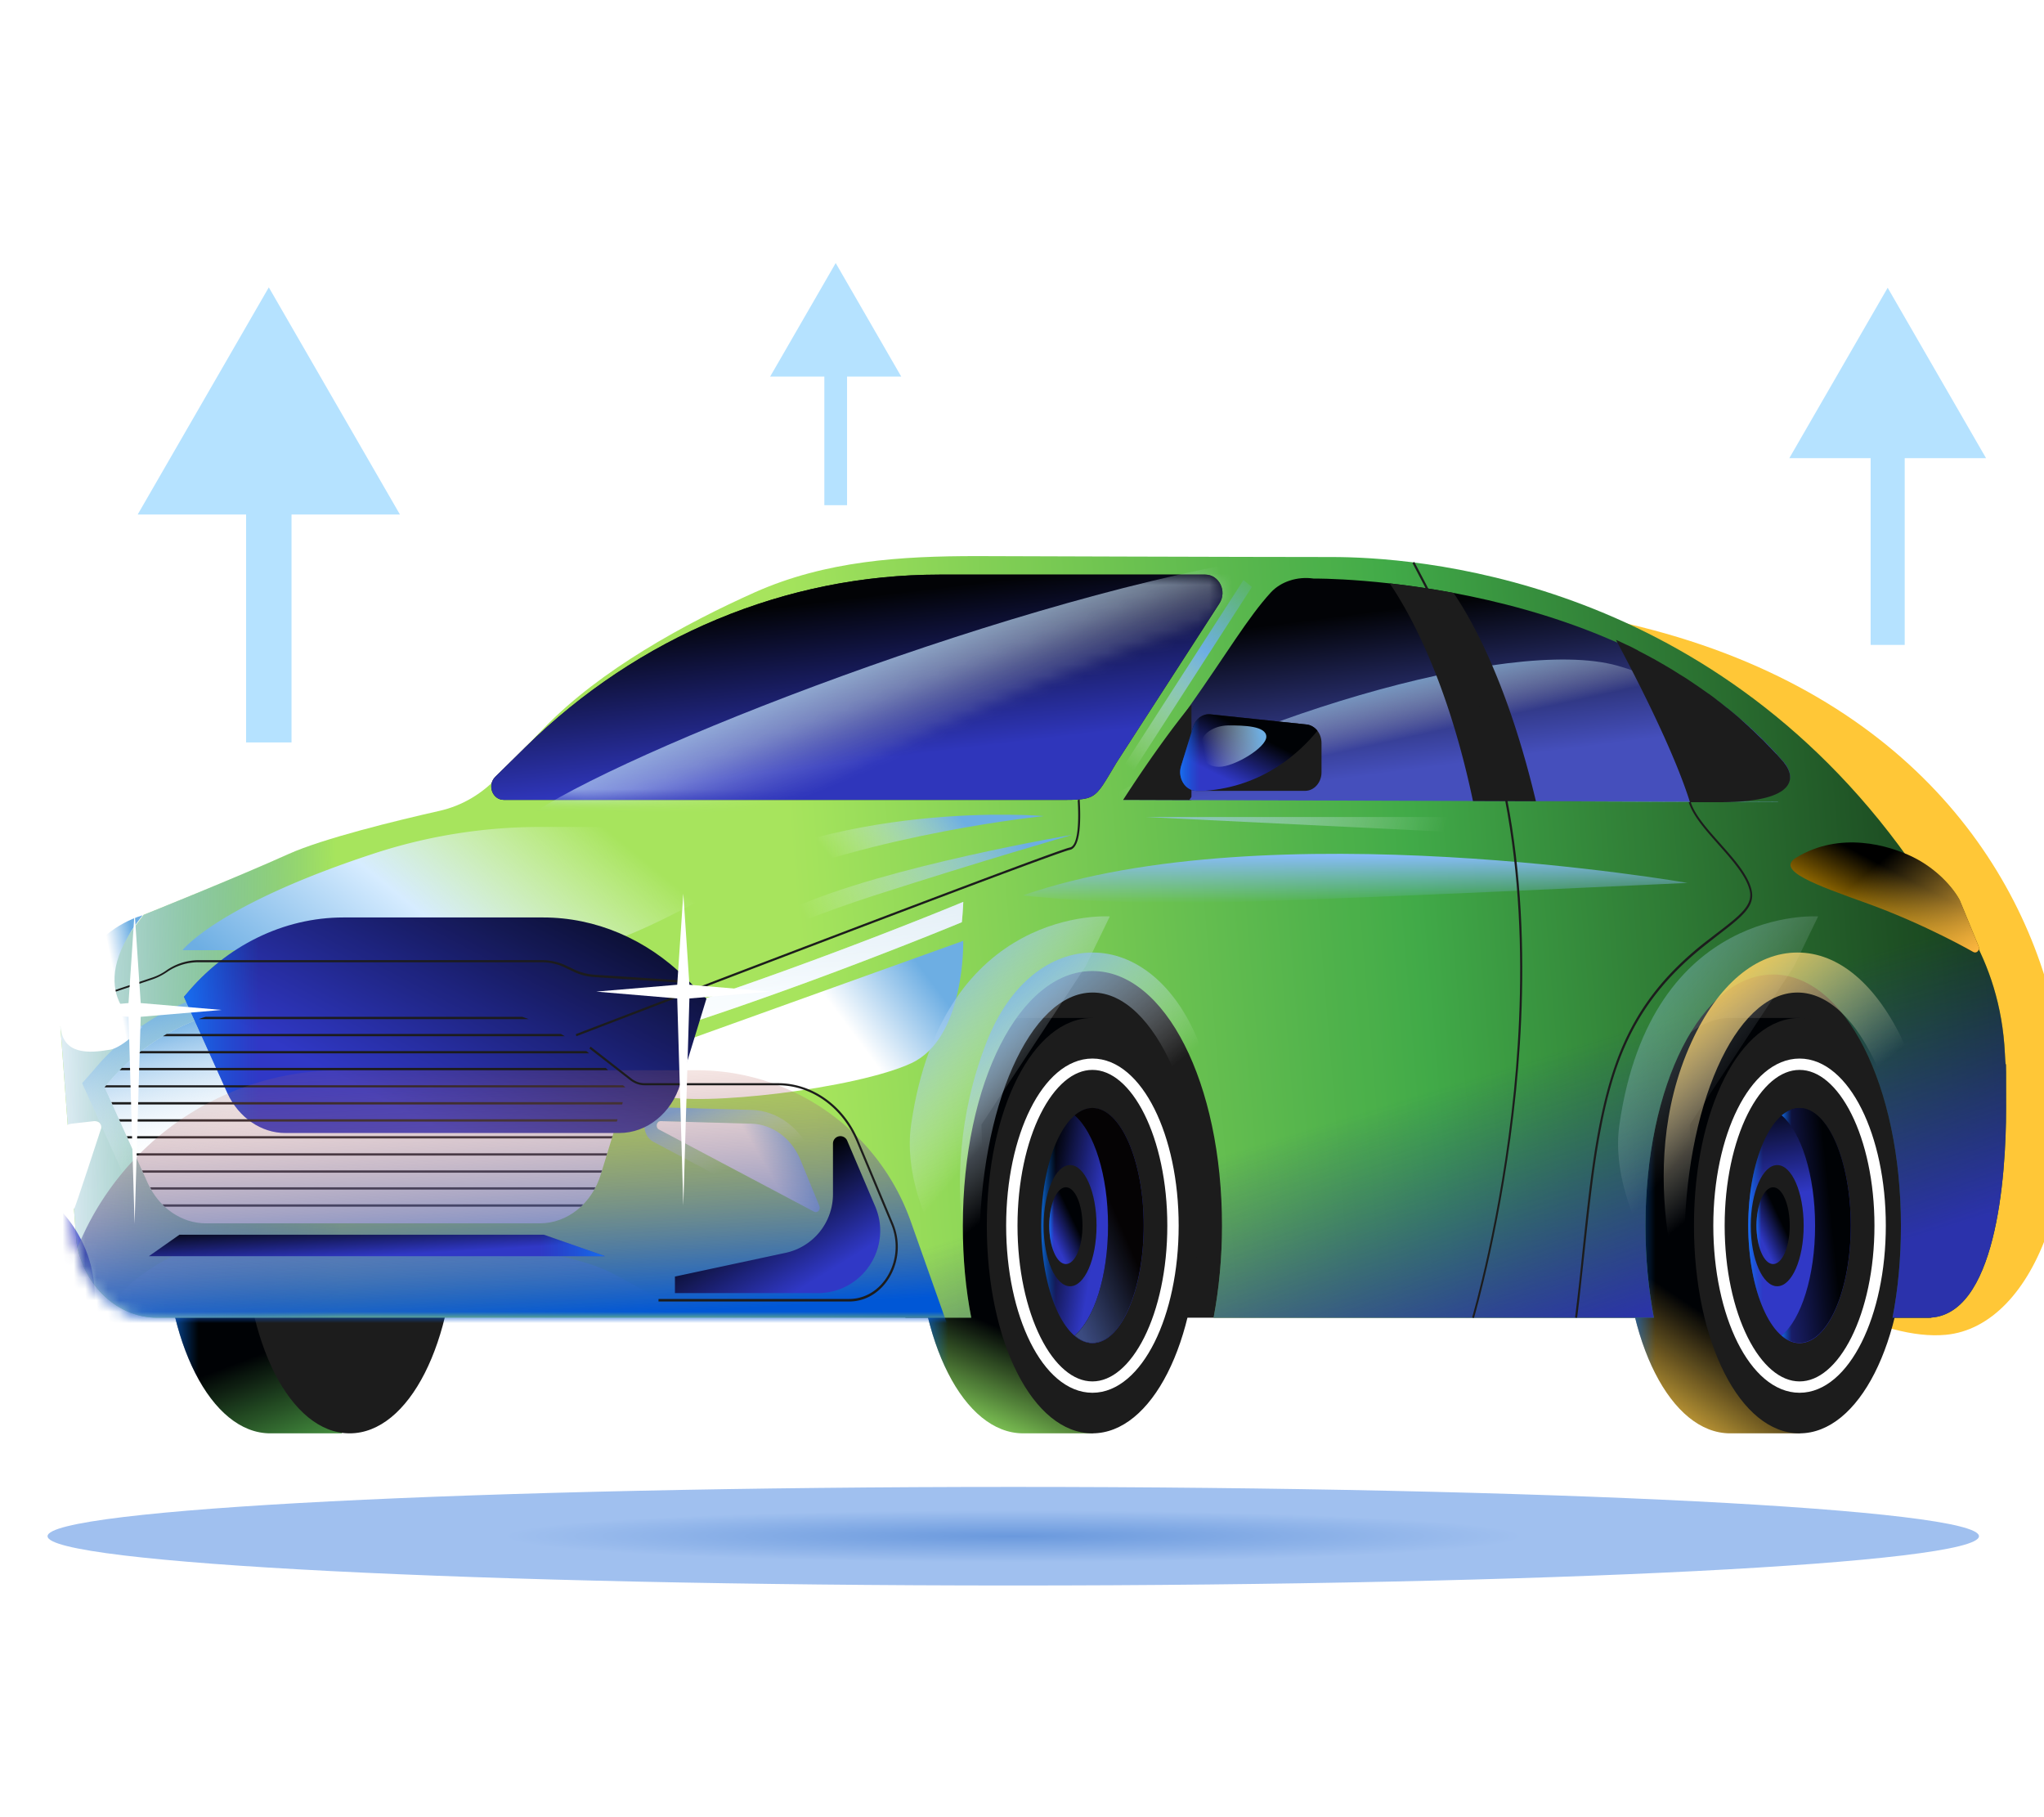 <svg title="Машина" viewBox="0 0 180 160" xmlns="http://www.w3.org/2000/svg" fill="none"><g filter="url(#a)"><path fill="#FFC737" d="M171.334 117.529c-22.079 2.002-82.847-72.714-31.469-63.326 51.377 9.387 47.429 61.88 31.469 63.326Z"/></g><path fill="url(#b)" d="M23.804 89.63h6.308v1.874c3.07 2.953 5.146 9.123 5.146 16.413 0 7.291-2.077 13.461-5.146 16.413v1.874h-6.308c-5.218 0-9.3-8.023-9.3-18.287 0-10.263 4.082-18.286 9.3-18.286Z"/><path fill="url(#c)" d="M23.804 89.63h6.308v1.874c3.07 2.953 5.146 9.123 5.146 16.413 0 7.291-2.077 13.461-5.146 16.413v1.874h-6.308c-5.218 0-9.3-8.023-9.3-18.287 0-10.263 4.082-18.286 9.3-18.286Z"/><path fill="#1C1C1C" d="M30.794 89.63c5.219 0 9.3 8.024 9.3 18.287 0 10.264-4.081 18.287-9.3 18.287-5.218 0-9.299-8.023-9.299-18.287 0-10.263 4.08-18.286 9.3-18.286ZM79.731 81.974h67.317l23.022 6.7v27.348H79.731V81.974Z"/><path fill="url(#d)" d="M152.364 89.63h6.139l1.625 1.874c3.07 2.953 1.535 9.123 1.535 16.413 0 7.291 1.535 13.461-1.535 16.413l-1.625 1.874h-6.139c-5.219 0-9.3-8.023-9.3-18.287 0-10.263 4.081-18.286 9.3-18.286Z"/><path fill="url(#e)" d="M152.364 89.63h6.139l1.625 1.874c3.07 2.953 1.535 9.123 1.535 16.413 0 7.291 1.535 13.461-1.535 16.413l-1.625 1.874h-6.139c-5.219 0-9.3-8.023-9.3-18.287 0-10.263 4.081-18.286 9.3-18.286Z"/><path fill="#1C1C1C" d="M158.474 89.63c5.219 0 9.299 8.024 9.299 18.287 0 10.264-4.08 18.287-9.299 18.287-5.218 0-9.299-8.023-9.299-18.287 0-10.263 4.081-18.286 9.299-18.286Z"/><path fill="url(#f)" d="M158.47 118.262c-2.493 0-4.514-4.632-4.514-10.345 0-5.713 2.021-10.345 4.514-10.345 2.493 0 4.514 4.632 4.514 10.345 0 5.713-2.021 10.345-4.514 10.345Z"/><path fill="url(#g)" d="M158.47 118.262c-2.493 0-4.514-4.632-4.514-10.345 0-5.713 2.021-10.345 4.514-10.345 2.493 0 4.514 4.632 4.514 10.345 0 5.713-2.021 10.345-4.514 10.345Z"/><path fill="url(#h)" d="M159.842 107.918c0-4.439-1.227-8.247-2.943-9.714.488-.407 1.011-.651 1.571-.651 2.492 0 4.514 4.643 4.514 10.344 0 5.723-2.022 10.345-4.514 10.345-.56 0-1.083-.224-1.571-.651 1.716-1.426 2.943-5.214 2.943-9.673Z"/><path fill="url(#i)" d="M159.842 107.918c0-4.439-1.227-8.247-2.943-9.714.488-.407 1.011-.651 1.571-.651 2.492 0 4.514 4.643 4.514 10.344 0 5.723-2.022 10.345-4.514 10.345-.56 0-1.083-.224-1.571-.651 1.716-1.426 2.943-5.214 2.943-9.673Z"/><path fill="#1C1C1C" d="M156.507 113.253c-1.287 0-2.33-2.389-2.33-5.336 0-2.946 1.043-5.335 2.33-5.335 1.286 0 2.329 2.389 2.329 5.335 0 2.947-1.043 5.336-2.329 5.336Z"/><path fill="url(#j)" d="M156.147 111.298c-.808 0-1.463-1.514-1.463-3.381 0-1.866.655-3.38 1.463-3.38s1.462 1.514 1.462 3.38c0 1.867-.654 3.381-1.462 3.381Z"/><path fill="url(#k)" d="M156.147 111.298c-.808 0-1.463-1.514-1.463-3.381 0-1.866.655-3.38 1.463-3.38s1.462 1.514 1.462 3.38c0 1.867-.654 3.381-1.462 3.381Z"/><path stroke="#fff" stroke-miterlimit="10" d="M158.474 122.131c-3.919 0-7.096-6.364-7.096-14.214 0-7.85 3.177-14.213 7.096-14.213s7.096 6.363 7.096 14.213c0 7.85-3.177 14.214-7.096 14.214Z"/><path fill="url(#l)" d="M90.098 89.63h6.14l1.625 1.874c3.069 2.953 1.534 9.123 1.534 16.413 0 7.29 1.535 13.46-1.534 16.413l-1.625 1.873h-6.14c-5.218 0-9.3-8.023-9.3-18.286 0-10.263 4.082-18.287 9.3-18.287Z"/><path fill="url(#m)" d="M90.098 89.63h6.14l1.625 1.874c3.069 2.953 1.534 9.123 1.534 16.413 0 7.29 1.535 13.46-1.534 16.413l-1.625 1.873h-6.14c-5.218 0-9.3-8.023-9.3-18.286 0-10.263 4.082-18.287 9.3-18.287Z"/><path fill="#1C1C1C" d="M96.2 89.63c5.219 0 9.3 8.024 9.3 18.287s-4.081 18.286-9.3 18.286c-5.218 0-9.299-8.023-9.299-18.286 0-10.263 4.081-18.287 9.3-18.287Z"/><path fill="url(#n)" d="M96.204 118.262c-2.493 0-4.514-4.632-4.514-10.345 0-5.713 2.021-10.345 4.514-10.345 2.494 0 4.515 4.632 4.515 10.345 0 5.713-2.021 10.345-4.514 10.345Z"/><path fill="url(#o)" d="M96.204 118.262c-2.493 0-4.514-4.632-4.514-10.345 0-5.713 2.021-10.345 4.514-10.345 2.494 0 4.515 4.632 4.515 10.345 0 5.713-2.021 10.345-4.514 10.345Z"/><path fill="#050304" d="M97.577 107.917c0-4.439-1.228-8.247-2.943-9.713.487-.407 1.01-.652 1.57-.652 2.492 0 4.515 4.643 4.515 10.345 0 5.722-2.023 10.345-4.514 10.345-.56 0-1.084-.224-1.571-.652 1.715-1.425 2.943-5.213 2.943-9.673Z"/><path fill="url(#p)" d="M97.577 107.917c0-4.439-1.228-8.247-2.943-9.713.487-.407 1.01-.652 1.57-.652 2.492 0 4.515 4.643 4.515 10.345 0 5.722-2.023 10.345-4.514 10.345-.56 0-1.084-.224-1.571-.652 1.715-1.425 2.943-5.213 2.943-9.673Z"/><path fill="#1C1C1C" d="M94.233 113.253c-1.286 0-2.33-2.389-2.33-5.336 0-2.946 1.044-5.335 2.33-5.335 1.287 0 2.33 2.389 2.33 5.335 0 2.947-1.043 5.336-2.33 5.336Z"/><path fill="url(#q)" d="M93.865 111.297c-.807 0-1.462-1.514-1.462-3.381 0-1.866.655-3.38 1.462-3.38.808 0 1.463 1.514 1.463 3.38 0 1.867-.655 3.381-1.463 3.381Z"/><path fill="url(#r)" d="M93.865 111.297c-.807 0-1.462-1.514-1.462-3.381 0-1.866.655-3.38 1.462-3.38.808 0 1.463 1.514 1.463 3.38 0 1.867-.655 3.381-1.463 3.381Z"/><path stroke="#fff" stroke-miterlimit="10" d="M96.2 122.131c-3.919 0-7.096-6.364-7.096-14.214 0-7.85 3.177-14.214 7.097-14.214 3.919 0 7.096 6.364 7.096 14.214 0 7.85-3.177 14.214-7.096 14.214Z"/><path fill="url(#s)" d="M12.652 80.548s8.27-3.319 12.767-5.355c3.033-1.365 9.443-2.933 13.326-3.808 1.968-.448 3.792-1.528 5.218-3.116.47-.509 1.011-1.12 1.661-1.812l2.294-2.362c4.911-5.091 12.387-9.184 18.58-11.954 6.248-2.77 12.82-3.177 19.52-3.177 0 0 24.287.082 31.257.082 6.97 0 32.936 1.547 50.758 26.513 3.665 3.177 8.125 8.736 8.523 17.207.108 2.526.108-1.588.108 4.806 0 6.109-.903 18.45-6.898 18.45h-3.106c.488-2.505.741-5.213.741-8.085 0-12.401-4.948-22.135-11.25-22.135s-11.249 9.714-11.249 22.135c0 2.872.271 5.6.74 8.085h-38.768c.469-2.505.74-5.234.74-8.085 0-12.584-5.002-22.44-11.412-22.44-6.41 0-11.412 9.856-11.412 22.44 0 2.872.253 5.6.74 8.085H13.844c-3.485 0-6.464-2.79-7.114-6.639L5.32 90.384l7.332-9.836Z"/><path fill="url(#t)" d="M12.652 80.548s8.27-3.319 12.767-5.355c3.033-1.365 9.443-2.933 13.326-3.808 1.968-.448 3.792-1.528 5.218-3.116.47-.509 1.011-1.12 1.661-1.812l2.294-2.362c4.911-5.091 12.387-9.184 18.58-11.954 6.248-2.77 12.82-3.177 19.52-3.177 0 0 24.287.082 31.257.082 6.97 0 32.936 1.547 50.758 26.513 3.665 3.177 8.125 8.736 8.523 17.207.108 2.526.108-1.588.108 4.806 0 6.109-.903 18.45-6.898 18.45h-3.106c.488-2.505.741-5.213.741-8.085 0-12.401-4.948-22.135-11.25-22.135s-11.249 9.714-11.249 22.135c0 2.872.271 5.6.74 8.085h-38.768c.469-2.505.74-5.234.74-8.085 0-12.584-5.002-22.44-11.412-22.44-6.41 0-11.412 9.856-11.412 22.44 0 2.872.253 5.6.74 8.085H13.844c-3.485 0-6.464-2.79-7.114-6.639L5.32 90.384l7.332-9.836Z" style="mix-blend-mode:hard-light"/><path fill="url(#u)" d="M12.652 80.548s8.27-3.319 12.767-5.355c3.033-1.365 9.443-2.933 13.326-3.808 1.968-.448 3.792-1.528 5.218-3.116.47-.509 1.011-1.12 1.661-1.812l2.294-2.362c4.911-5.091 12.387-9.184 18.58-11.954 6.248-2.77 12.82-3.177 19.52-3.177 0 0 24.287.082 31.257.082 6.97 0 32.936 1.547 50.758 26.513 3.665 3.177 8.125 8.736 8.523 17.207.108 2.526.108-1.588.108 4.806 0 6.109-.903 18.45-6.898 18.45h-3.106c.488-2.505.741-5.213.741-8.085 0-12.401-4.948-22.135-11.25-22.135s-11.249 9.714-11.249 22.135c0 2.872.271 5.6.74 8.085h-38.768c.469-2.505.74-5.234.74-8.085 0-12.584-5.002-22.44-11.412-22.44-6.41 0-11.412 9.856-11.412 22.44 0 2.872.253 5.6.74 8.085H13.844c-3.485 0-6.464-2.79-7.114-6.639L5.32 90.384l7.332-9.836Z"/><path fill="url(#v)" d="M148.602 77.738s-36.855-6.435-58.523 1.1c0 0 7.35.937 19.303.57 11.972-.367 39.22-1.67 39.22-1.67Z" style="mix-blend-mode:soft-light"/><g filter="url(#w)"><path fill="url(#x)" d="m52.74 90.364 32.087-11.526s.199 8.553-4.569 10.772c-4.766 2.22-18.652 3.89-22.173 2.83-3.522-1.078-5.345-2.076-5.345-2.076Z"/></g><path fill="#1C1C1C" d="M82.714 50.594h23.42c1.228 0 1.95 1.466 1.246 2.545l-9.047 13.99c-2.112 3.502-1.643 3.299-5.886 3.299H44.36c-.993 0-1.48-1.303-.74-2.036l2.672-2.627c9.931-9.755 22.932-15.171 36.42-15.171Z"/><path fill="url(#y)" d="M82.714 50.594h23.42c1.228 0 1.95 1.466 1.246 2.545l-9.047 13.99c-2.112 3.502-1.643 3.299-5.886 3.299H44.36c-.993 0-1.48-1.303-.74-2.036l2.672-2.627c9.931-9.755 22.932-15.171 36.42-15.171Z"/><mask id="A" width="65" height="21" x="43" y="50" maskUnits="userSpaceOnUse" style="mask-type:alpha"><path fill="url(#z)" d="M82.73 50.716h23.419c1.228 0 1.951 1.466 1.246 2.545l-9.046 13.99c-2.113 3.503-1.643 3.299-5.887 3.299H44.376c-.993 0-1.48-1.303-.74-2.036l2.672-2.627c9.932-9.755 22.933-15.171 36.422-15.171Z"/></mask><g mask="url(#A)"><mask id="C" width="108" height="34" x="35" y="39" maskUnits="userSpaceOnUse" style="mask-type:alpha"><path fill="url(#B)" d="M138.165 46.223c-23.224 3.948-58.589 18.01-64.91 23.284v3.483l-37.7-3.483 37.7-28.614c2.752-4.5 88.134 1.383 64.91 5.33Z"/></mask><g mask="url(#C)"><path fill="url(#D)" d="M110.559 49.253c-23.224 3.948-58.588 18.01-64.91 23.284v3.483l60.283-1.076 15.87-17.127c2.753-4.5 11.982-12.512-11.243-8.564Z"/></g></g><path fill="url(#E)" d="M94.43 73.503s-16.432 2.77-24.576 6.435c-8.144 3.665-11.466 6.516-11.466 6.516s9.137-4.561 18.563-7.595c9.425-3.035 17.479-5.356 17.479-5.356Z"/><path fill="url(#F)" d="M160.109 80.691s-14.716-1.038-17.497 18.328c-1.174 8.125 6.681 17.024 6.681 17.024l-.487-17.024 9.155-13.888 2.148-4.44Z" opacity=".5"/><path fill="url(#G)" d="M97.734 80.69s-14.716-1.038-17.497 18.328c-1.174 8.125 6.681 17.024 6.681 17.024l-.487-17.024 9.155-13.908 2.148-4.42Z"/><path fill="url(#H)" d="M84.702 81.2c-3.413 1.405-16.324 6.618-28.91 10.467-.74-.265-1.336-.509-1.805-.713l-.578-.264c13.994-4.154 29.379-10.427 31.42-11.282a32.387 32.387 0 0 1-.127 1.792Z"/><path fill="url(#I)" fill-opacity=".5" d="M84.702 81.2c-3.413 1.405-16.324 6.618-28.91 10.467-.74-.265-1.336-.509-1.805-.713l-.578-.264c13.994-4.154 29.379-10.427 31.42-11.282a32.387 32.387 0 0 1-.127 1.792Z"/><path fill="url(#J)" d="M105.807 116.022c.253-1.975.38-4.032.38-6.13 0-12.401-4.461-22.501-9.968-22.501s-9.967 10.1-9.967 22.501c0 2.098.126 4.155.379 6.13 0 0-4.876-11.078.234-24.233 2.059-5.294 5.725-7.921 9.354-7.921 3.63 0 7.241 2.647 9.354 7.921 5.11 12.768.234 24.233.234 24.233Z"/><path fill="url(#K)" d="M167.881 116.022c.252-1.975.379-4.032.379-6.13 0-12.401-4.46-22.501-9.968-22.501-5.507 0-9.967 10.1-9.967 22.501 0 2.098.126 4.155.379 6.13 0 0-5.092-12.544.235-24.233 2.347-5.132 5.724-7.921 9.353-7.921 3.63 0 6.952 2.81 9.354 7.921 2.257 4.786 2.943 10.813 2.058 18.103-.559 4.521-1.823 6.13-1.823 6.13Z"/><path fill="url(#L)" d="M47.634 72.81h30.491c-6.681 1.772-11.9 4.032-15.655 6.028-5.995 3.177-9.483 4.826-13.15 4.826H16.07s3.034-3.97 16.794-8.491a47.005 47.005 0 0 1 14.77-2.362Z"/><path fill="url(#M)" d="m58.18 98.713 8 .224c1.86.061 3.54 1.303 4.316 3.197l1.661 4.052c.126.326-.162.652-.451.509l-13.688-7.249c-.325-.183-.198-.733.163-.733Z"/><path fill="url(#N)" fill-rule="evenodd" d="M58.185 97.501h-.014c-.74 0-1.243.59-1.383 1.212-.142.63.06 1.434.738 1.816l.012.007 13.712 7.263.013.006c1.195.59 2.387-.776 1.872-2.103l-.005-.012-1.666-4.064c-.949-2.314-2.996-3.826-5.262-3.9H66.2l-8.015-.225Zm12.301 4.633c-.776-1.894-2.456-3.136-4.316-3.197l-7.999-.224c-.361 0-.487.55-.162.733l13.687 7.249c.289.143.578-.183.451-.509l-1.661-4.052Z" clip-rule="evenodd"/><path fill="url(#O)" d="m58.18 98.713 8 .224c1.86.061 3.54 1.303 4.316 3.197l1.661 4.052c.126.326-.162.652-.451.509l-13.688-7.249c-.325-.183-.198-.733.163-.733Z"/><path fill="url(#P)" d="M158.172 75.519c3.864-2.363 8.162-1.1 10.275-.062 2.112 1.039 3.557 2.709 4.135 3.809l1.661 4.052c.126.326-.163.651-.452.509 0 0-4.171-2.403-9.281-4.256-4.658-1.67-8.18-2.932-6.338-4.052Z"/><path fill="url(#Q)" d="M158.172 75.519c3.864-2.363 8.162-1.1 10.275-.062 2.112 1.039 3.557 2.709 4.135 3.809l1.661 4.052c.126.326-.163.651-.452.509 0 0-4.171-2.403-9.281-4.256-4.658-1.67-8.18-2.932-6.338-4.052Z"/><path fill="#fff" d="m8.297 98.713-1.968.224c-.578.061-.993.346-.993 3.197s1.192 4.297 1.192 4.297c-.037.326 2.347-6.985 2.347-6.985.108-.183.072-.733-.578-.733ZM18.122 107.713h29.415c2.437 0 4.604-1.751 5.38-4.337l2.294-7.494-1.842-1.833c-3.467-3.42-7.927-5.315-12.531-5.315H23.25c-5.273 0-10.31 2.464-13.904 6.822l-.144.163 3.828 8.492c.993 2.138 2.961 3.502 5.092 3.502Z"/><path fill="url(#R)" d="M18.122 107.713h29.415c2.437 0 4.604-1.751 5.38-4.337l2.294-7.494-1.842-1.833c-3.467-3.42-7.927-5.315-12.531-5.315H23.25c-5.273 0-10.31 2.464-13.904 6.822l-.144.163 3.828 8.492c.993 2.138 2.961 3.502 5.092 3.502Z"/><path fill="url(#S)" fill-rule="evenodd" d="m57.094 95.326-2.653-2.64-.003-.003c-3.76-3.71-8.599-5.766-13.597-5.766H23.254c-5.712 0-11.17 2.664-15.069 7.379l-.95 1.072 4.362 9.675.004.01c1.266 2.725 3.78 4.478 6.524 4.478H47.54c3.128 0 5.91-2.244 6.91-5.568l2.644-8.637Zm-4.173 8.05c-.776 2.586-2.943 4.338-5.38 4.338H18.124c-2.13 0-4.099-1.365-5.092-3.503l-3.828-8.492.145-.162c3.593-4.358 8.63-6.822 13.904-6.822H40.84c4.605 0 9.065 1.894 12.532 5.315l1.841 1.832-2.293 7.494Z" clip-rule="evenodd"/><g filter="url(#T)"><path fill="url(#U)" d="M18.122 107.76h29.415c2.437 0 4.604-1.751 5.38-4.337l2.294-7.494-1.842-1.833c-3.467-3.42-7.927-5.315-12.531-5.315H23.25c-5.273 0-10.31 2.464-13.904 6.822l-.144.163 3.828 8.492c.993 2.138 2.961 3.502 5.092 3.502Z"/><path fill="url(#V)" d="M18.122 107.76h29.415c2.437 0 4.604-1.751 5.38-4.337l2.294-7.494-1.842-1.833c-3.467-3.42-7.927-5.315-12.531-5.315H23.25c-5.273 0-10.31 2.464-13.904 6.822l-.144.163 3.828 8.492c.993 2.138 2.961 3.502 5.092 3.502Z"/></g><path fill="#1C1C1C" d="M14.505 106.248a2.201 2.201 0 0 1-.199-.204H51.36c-.072.061-.126.142-.198.204H14.505ZM53.016 103.05l-.073.204H12.604l-.09-.204h40.502ZM55.078 95.74H9.231l-.018-.02.145-.163H54.86l.217.183ZM53.945 100.037l-.072.203H11.26l-.09-.203h42.776ZM52.438 104.537c-.037.061-.073.143-.109.204H13.326c-.036-.061-.072-.143-.108-.204h39.22ZM53.469 101.543l-.054.204H11.938l-.09-.204h41.62ZM49.389 91.036c.126.061.235.143.361.204H14.34c.109-.061.235-.143.343-.204H49.39ZM51.63 92.543c.09.061.18.142.253.204H12.175c.09-.061.163-.143.253-.204H51.63ZM45.982 89.529c.199.06.398.142.596.203H17.506a5.59 5.59 0 0 1 .614-.203h27.862ZM54.844 97.043l-.054.204H9.9l-.09-.204h45.034ZM53.348 94.03c0 .02.018.02 0 0l.199.203H10.535c.072-.061.127-.143.199-.204h42.614ZM54.39 98.55l-.072.203H10.584l-.108-.203h43.915ZM138.885 116.022c.217-1.69.397-3.502.614-5.437.361-3.401.741-6.923 1.192-9.611 1.264-7.576 3.268-12.931 9.715-17.94.289-.225.577-.449.83-.652 2.149-1.65 3.341-2.566 3.016-3.992-.289-1.344-1.571-2.77-2.799-4.154-1.102-1.242-2.257-2.525-2.582-3.686l-.163.061c.361 1.202 1.463 2.444 2.637 3.768 1.209 1.364 2.455 2.77 2.744 4.052.289 1.283-.867 2.179-2.943 3.767-.271.204-.542.428-.849.652-6.5 5.05-8.505 10.447-9.787 18.083-.451 2.708-.83 6.211-1.191 9.632a214.262 214.262 0 0 1-.614 5.437l.18.02Z"/><path fill="url(#W)" d="M21.38 109.038h14.225c4.93 0 14.68 1.099 18.383 3.115l4.965 2.688H10.152c-.973 0 4.596-5.803 11.229-5.803Z"/><mask id="aa" width="172" height="69" x="5" y="48" maskUnits="userSpaceOnUse" style="mask-type:alpha"><path fill="url(#X)" d="M12.652 80.548s8.27-3.319 12.767-5.355c3.033-1.365 9.443-2.933 13.326-3.808 1.968-.448 3.792-1.528 5.218-3.116.47-.509 1.011-1.12 1.661-1.812l2.294-2.362c4.911-5.091 12.387-9.184 18.58-11.954 6.248-2.77 12.82-3.177 19.52-3.177 0 0 24.287.082 31.257.082 6.97 0 32.936 1.547 50.758 26.513 3.665 3.177 8.125 8.736 8.523 17.207.108 2.526.108-1.588.108 4.806 0 6.109-.903 18.45-6.898 18.45h-3.106c.488-2.505.741-5.213.741-8.085 0-12.401-4.948-22.135-11.25-22.135s-11.249 9.714-11.249 22.135c0 2.872.271 5.6.74 8.085h-38.768c.469-2.505.74-5.234.74-8.085 0-12.584-5.002-22.44-11.412-22.44-6.41 0-11.412 9.856-11.412 22.44 0 2.872.253 5.6.74 8.085H13.844c-3.485 0-6.464-2.79-7.114-6.639L5.32 90.384l7.332-9.836Z"/><path fill="url(#Y)" d="M12.652 80.548s8.27-3.319 12.767-5.355c3.033-1.365 9.443-2.933 13.326-3.808 1.968-.448 3.792-1.528 5.218-3.116.47-.509 1.011-1.12 1.661-1.812l2.294-2.362c4.911-5.091 12.387-9.184 18.58-11.954 6.248-2.77 12.82-3.177 19.52-3.177 0 0 24.287.082 31.257.082 6.97 0 32.936 1.547 50.758 26.513 3.665 3.177 8.125 8.736 8.523 17.207.108 2.526.108-1.588.108 4.806 0 6.109-.903 18.45-6.898 18.45h-3.106c.488-2.505.741-5.213.741-8.085 0-12.401-4.948-22.135-11.25-22.135s-11.249 9.714-11.249 22.135c0 2.872.271 5.6.74 8.085h-38.768c.469-2.505.74-5.234.74-8.085 0-12.584-5.002-22.44-11.412-22.44-6.41 0-11.412 9.856-11.412 22.44 0 2.872.253 5.6.74 8.085H13.844c-3.485 0-6.464-2.79-7.114-6.639L5.32 90.384l7.332-9.836Z"/><path fill="url(#Z)" d="M12.652 80.548s8.27-3.319 12.767-5.355c3.033-1.365 9.443-2.933 13.326-3.808 1.968-.448 3.792-1.528 5.218-3.116.47-.509 1.011-1.12 1.661-1.812l2.294-2.362c4.911-5.091 12.387-9.184 18.58-11.954 6.248-2.77 12.82-3.177 19.52-3.177 0 0 24.287.082 31.257.082 6.97 0 32.936 1.547 50.758 26.513 3.665 3.177 8.125 8.736 8.523 17.207.108 2.526.108-1.588.108 4.806 0 6.109-.903 18.45-6.898 18.45h-3.106c.488-2.505.741-5.213.741-8.085 0-12.401-4.948-22.135-11.25-22.135s-11.249 9.714-11.249 22.135c0 2.872.271 5.6.74 8.085h-38.768c.469-2.505.74-5.234.74-8.085 0-12.584-5.002-22.44-11.412-22.44-6.41 0-11.412 9.856-11.412 22.44 0 2.872.253 5.6.74 8.085H13.844c-3.485 0-6.464-2.79-7.114-6.639L5.32 90.384l7.332-9.836Z"/></mask><g mask="url(#aa)"><g style="mix-blend-mode:screen"><path fill="url(#ab)" d="M-9.01 100.945c-.241-.261-.014-.674.307-.558l8.813 3.175 1.368.489c5.482 1.958 8.355 8.576 6.086 14.018l-2.1-1.108-.563-3.561c-.549-3.465-2.676-6.502-5.658-8.076l-8.16-4.306a.34.34 0 0 1-.094-.073Z"/><path fill="url(#ac)" d="M-9.01 100.945c-.241-.261-.014-.674.307-.558l8.813 3.175 1.368.489c5.482 1.958 8.355 8.576 6.086 14.018l-2.1-1.108-.563-3.561c-.549-3.465-2.676-6.502-5.658-8.076l-8.16-4.306a.34.34 0 0 1-.094-.073Z"/></g><path fill="url(#ad)" d="M5.016 119.229c0-13.805 11.19-24.996 24.996-24.996h31.344A20 20 0 0 1 80.21 107.56l4.13 11.668H5.015Z" style="mix-blend-mode:multiply"/></g><path fill="url(#ae)" d="m98.932 70.428 44.962.142s.397.02 7.547.02c7.151 0 6.591-2.402 5.634-3.502C142.9 50.635 115.67 50.94 115.67 50.94c-1.426-.204-2.871.265-3.755 1.222-1.987 2.158-3.901 5.416-7.169 10.04-2.745 3.889-5.814 8.226-5.814 8.226Z"/><mask id="ag" width="60" height="21" x="98" y="50" maskUnits="userSpaceOnUse" style="mask-type:alpha"><path fill="url(#af)" d="m98.932 70.428 44.962.142s.397.02 7.547.02c7.151 0 6.591-2.402 5.634-3.502C142.9 50.635 115.67 50.94 115.67 50.94c-1.426-.204-2.871.265-3.755 1.222-1.987 2.158-3.901 5.416-7.169 10.04-2.745 3.889-5.814 8.226-5.814 8.226Z"/></mask><g mask="url(#ag)"><path fill="url(#ah)" d="M142.448 58.617c-9.622-2.706-34.886 5.078-48.167 13.605l57.321 4.44c2.193-7.752.469-15.338-9.154-18.045Z" style="mix-blend-mode:overlay"/></g><path fill="url(#ai)" d="m131.18 70.51 25.388.102.018.02-25.406-.102v-.02Z"/><path fill="#1C1C1C" d="M104.922 70.164c-.108.163-.181.264-.181.264h.181v.02l-6.013-.02s2.961-4.663 5.868-8.226c.055-.062.091-.123.145-.163v8.125ZM142.304 56.336c.036.02.054.02.09.041l.271.122c.163.082.307.143.47.224l.27.123c.235.101.452.224.687.346.054.02.126.06.18.102.181.101.361.183.542.285.09.04.18.101.271.142.162.082.325.183.487.265.091.04.163.081.253.142.235.123.451.265.686.387.072.041.127.082.199.123.18.101.343.203.523.305.091.061.163.102.253.163.181.102.343.224.524.326.072.04.126.081.199.122.234.142.451.285.686.448.072.04.144.102.216.142.163.123.343.224.506.347.072.06.163.101.235.163.198.142.379.264.578.407.036.02.09.06.126.081.217.163.451.326.668.51.072.06.145.101.217.162.162.122.325.265.487.387.073.061.145.122.217.163.217.183.451.367.668.55.018.02.036.04.072.061.199.163.398.346.596.53.072.06.145.122.199.183.162.142.325.285.487.448.055.06.127.102.181.163.217.203.415.407.632.61.036.041.072.082.126.123.181.163.343.346.524.53.072.06.126.142.199.203.162.163.325.346.487.509.054.061.09.102.145.142l.595.672a.34.34 0 0 1 .073.102c.921 1.12 1.372 3.442-5.688 3.442h-2.619c-1.209-3.89-4.008-9.612-6.518-14.296ZM135.258 70.55l-5.544-.02c-2.203-10.467-5.507-16.474-7.331-19.162 1.661.183 3.557.448 5.616.835 1.643 2.402 4.785 7.962 7.259 18.347ZM50.759 91.24c.415-.163 42.163-16.19 43.463-16.413.596-.122.903-1.14.903-3.034 0-.491-.02-.98-.047-1.406l-.172.067c.105 1.743.066 4.03-.702 4.17-1.318.244-41.766 15.76-43.5 16.433l.055.183ZM9.594 87.513l3.774-1.262a5.42 5.42 0 0 0 1.318-.652 4.879 4.879 0 0 1 2.763-.876h30.264c.722 0 1.426.163 2.076.489l.686.326c.578.285 1.21.448 1.842.489l7.837.509.018-.204-7.837-.51a4.89 4.89 0 0 1-1.77-.467l-.686-.326a4.97 4.97 0 0 0-2.148-.489H17.485a5.006 5.006 0 0 0-2.853.916 4.66 4.66 0 0 1-1.264.632L9.594 87.35v.163ZM43.632 68.392c-.451.427-.451 1.079-.144 1.527a1.181 1.181 0 0 1 .144-1.527l.759-.754-.759.754ZM75.203 51.164ZM71.5 51.856ZM57.989 114.596h16.793c1.48 0 2.817-.835 3.611-2.24.795-1.405.885-3.136.253-4.643l-3.051-7.29c-1.282-3.075-4.063-5.05-7.079-5.05H56.761a1.88 1.88 0 0 1-1.156-.407l-3.593-2.81-.108.162 3.593 2.79c.38.285.813.448 1.264.448h11.755c2.944 0 5.652 1.934 6.916 4.948l3.052 7.291c.596 1.445.505 3.095-.253 4.439-.758 1.344-2.04 2.138-3.449 2.138H57.989v.224Z"/><path fill="#1C1C1C" d="M129.804 116.042c.018-.081 2.546-8.654 3.701-19.997 1.048-10.487 1.12-25.556-4.604-37.815-1.535-3.279-2.998-6.231-4.352-8.756l-.162.102c1.354 2.524 2.816 5.477 4.351 8.756 5.688 12.218 5.634 27.246 4.587 37.713-1.138 11.322-3.666 19.875-3.684 19.957l.163.04ZM105.378 69.634h9.552c.795 0 1.445-.734 1.445-1.63v-2.586c0-.855-.578-1.547-1.318-1.629l-8.487-.896c-.668-.06-1.282.387-1.499 1.1l-1.065 3.462c-.325 1.079.379 2.179 1.372 2.179Z"/><path fill="url(#aj)" d="M105.073 63.993c.217-.713.849-1.16 1.499-1.1l8.487.896c.379.041.704.245.957.55-1.517 1.874-4.749 4.928-9.968 5.295h-.668c-.993 0-1.697-1.12-1.372-2.18l1.065-3.461Z"/><path fill="url(#ak)" d="M105.073 63.993c.217-.713.849-1.16 1.499-1.1l8.487.896c.379.041.704.245.957.55-1.517 1.874-4.749 4.928-9.968 5.295h-.668c-.993 0-1.697-1.12-1.372-2.18l1.065-3.461Z"/><path fill="url(#al)" d="M12.555 90.425s-5.562-2.81 0-9.836c-4.695 1.426-7.458 6.618-7.223 9.775.199 2.525 2.474 2.382 4.37 2.057 1.101-.184 2.853-1.996 2.853-1.996Z"/><path fill="url(#am)" d="M91.938 71.854s-18.6-1.63-32.196 6.984c-13.597 8.614-11.9 10.793-11.9 10.793s5.923-6.394 17.696-11.363c11.773-4.969 26.4-6.414 26.4-6.414Z"/><path fill="url(#an)" d="M105.755 65.602c0 .957.271 1.914 1.608 1.914 1.336 0 4.153-1.69 4.153-2.647 0-.957-1.987-.998-3.341-.998-1.336.02-2.42.774-2.42 1.731Z"/><g filter="url(#ao)"><path fill="#fff" d="m59.638 86.706.537-8.02.536 8.02 7.13.604-7.13.603-.536 18.233-.537-18.233-7.13-.603 7.13-.604Z"/></g><g filter="url(#ap)"><path fill="#fff" d="m11.318 88.32.536-8.021.537 8.02 7.13.605-7.13.603-.537 18.233-.536-18.233-7.13-.603 7.13-.604Z"/></g><path fill="url(#aq)" d="M15.803 108.715h32.093l5.387 1.892H13.109l2.694-1.892Z"/><path fill="url(#ar)" d="M15.803 108.715h32.093l5.387 1.892H13.109l2.694-1.892Z"/><g style="mix-blend-mode:screen"><path fill="url(#as)" d="M73.574 100.201a.652.652 0 0 1 1.032.233l2.446 5.739c1.577 3.629-1.082 7.685-5.039 7.685H59.437V112.4l9.745-2.089a5.28 5.28 0 0 0 4.172-5.161v-4.46c0-.187.08-.365.22-.489Z"/><path fill="url(#at)" d="M73.574 100.201a.652.652 0 0 1 1.032.233l2.446 5.739c1.577 3.629-1.082 7.685-5.039 7.685H59.437V112.4l9.745-2.089a5.28 5.28 0 0 0 4.172-5.161v-4.46c0-.187.08-.365.22-.489Z"/></g><path fill="url(#au)" d="M100.922 71.938h45.593v2.237l-45.593-2.237Z"/><path fill="url(#av)" d="M0 0h21.713v.959H0z" transform="matrix(.542 -.841 .775 .632 97.734 69.335)"/><g filter="url(#aw)"><path fill="url(#ax)" d="M89.23 139.6c46.968 0 85.043-1.943 85.043-4.34 0-2.396-38.075-4.339-85.042-4.339-46.968 0-85.043 1.943-85.043 4.339 0 2.397 38.075 4.34 85.043 4.34Z"/></g><g filter="url(#ay)"><path fill="#B5E2FF" d="m73.594 23.16-5.774 10h11.547l-5.773-10Zm1 21.322V32.16h-2v12.322h2Z"/></g><path fill="#B5E2FF" d="m166.234 25.337-8.66 15h17.321l-8.661-15Zm1.5 31.445V38.837h-3v17.945h3ZM23.672 25.301l-11.547 20h23.094l-11.547-20Zm2 40.071V43.301h-4v22.071h4Z"/><defs><linearGradient id="b" x1="21.504" x2="25.628" y1="119.761" y2="130.73" gradientUnits="userSpaceOnUse"><stop/><stop offset="1" stop-color="#5AB94C"/></linearGradient><linearGradient id="c" x1="13.881" x2="17.476" y1="115.908" y2="115.908" gradientUnits="userSpaceOnUse"><stop stop-color="#157DFF"/><stop offset="1" stop-color="#0366DB" stop-opacity=".021"/></linearGradient><linearGradient id="d" x1="148.425" x2="141.954" y1="114.596" y2="124.288" gradientUnits="userSpaceOnUse"><stop/><stop offset="1" stop-color="#FFCA42"/></linearGradient><linearGradient id="e" x1="142.494" x2="145.782" y1="115.908" y2="115.908" gradientUnits="userSpaceOnUse"><stop stop-color="#157DFF"/><stop offset="1" stop-color="#0366DB" stop-opacity=".021"/></linearGradient><linearGradient id="f" x1="152.094" x2="153.605" y1="97.572" y2="105.954" gradientUnits="userSpaceOnUse"><stop/><stop offset="1" stop-color="#3137C5"/></linearGradient><linearGradient id="g" x1="153.684" x2="155.249" y1="112.437" y2="112.437" gradientUnits="userSpaceOnUse"><stop stop-color="#157DFF"/><stop offset="1" stop-color="#0366DB" stop-opacity=".021"/></linearGradient><linearGradient id="h" x1="161.162" x2="152.318" y1="105.856" y2="106.769" gradientUnits="userSpaceOnUse"><stop/><stop offset="1" stop-color="#3137C5"/></linearGradient><linearGradient id="i" x1="156.716" x2="157.77" y1="112.418" y2="112.418" gradientUnits="userSpaceOnUse"><stop stop-color="#157DFF"/><stop offset="1" stop-color="#0366DB" stop-opacity=".021"/></linearGradient><linearGradient id="j" x1="156.733" x2="154.683" y1="107.25" y2="108.228" gradientUnits="userSpaceOnUse"><stop/><stop offset="1" stop-color="#3137C5"/></linearGradient><linearGradient id="k" x1="154.596" x2="155.103" y1="109.395" y2="109.395" gradientUnits="userSpaceOnUse"><stop stop-color="#157DFF"/><stop offset="1" stop-color="#0366DB" stop-opacity=".021"/></linearGradient><linearGradient id="l" x1="86.756" x2="83.197" y1="116.365" y2="124.809" gradientUnits="userSpaceOnUse"><stop/><stop offset="1" stop-color="#8AD557"/></linearGradient><linearGradient id="m" x1="80.228" x2="83.517" y1="115.907" y2="115.907" gradientUnits="userSpaceOnUse"><stop stop-color="#157DFF"/><stop offset="1" stop-color="#0366DB" stop-opacity=".021"/></linearGradient><linearGradient id="n" x1="91.69" x2="96.713" y1="107.361" y2="108.218" gradientUnits="userSpaceOnUse"><stop/><stop offset="1" stop-color="#3137C5"/></linearGradient><linearGradient id="o" x1="91.419" x2="92.983" y1="112.437" y2="112.437" gradientUnits="userSpaceOnUse"><stop stop-color="#157DFF"/><stop offset="1" stop-color="#0366DB" stop-opacity=".021"/></linearGradient><linearGradient id="p" x1="95.163" x2="101.563" y1="117.228" y2="114.463" gradientUnits="userSpaceOnUse"><stop stop-color="#3B4B80"/><stop offset="1" stop-color="#3B4B80" stop-opacity="0"/></linearGradient><linearGradient id="q" x1="94.452" x2="92.402" y1="107.249" y2="108.227" gradientUnits="userSpaceOnUse"><stop/><stop offset="1" stop-color="#3137C5"/></linearGradient><linearGradient id="r" x1="92.315" x2="92.822" y1="109.394" y2="109.394" gradientUnits="userSpaceOnUse"><stop stop-color="#157DFF"/><stop offset="1" stop-color="#0366DB" stop-opacity=".021"/></linearGradient><linearGradient id="s" x1="207.226" x2="58.424" y1="123.695" y2="136.125" gradientUnits="userSpaceOnUse"><stop/><stop offset=".526" stop-color="#42AB44"/><stop offset=".891" stop-color="#AAE75A"/></linearGradient><linearGradient id="t" x1="5.321" x2="29.855" y1="97.611" y2="97.242" gradientUnits="userSpaceOnUse"><stop stop-color="#E1EEF6"/><stop offset="1" stop-color="#0366DB" stop-opacity=".021"/></linearGradient><linearGradient id="u" x1="127.513" x2="120.046" y1="121.841" y2="97.873" gradientUnits="userSpaceOnUse"><stop stop-color="#2B32AB"/><stop offset="1" stop-color="#232888" stop-opacity="0"/></linearGradient><linearGradient id="v" x1="119.34" x2="119.34" y1="75.178" y2="79.493" gradientUnits="userSpaceOnUse"><stop stop-color="#88BBFB"/><stop offset="1" stop-color="#88BBFB" stop-opacity="0"/></linearGradient><linearGradient id="x" x1="76.686" x2="83.331" y1="89.125" y2="84.139" gradientUnits="userSpaceOnUse"><stop stop-color="#fff"/><stop offset="1" stop-color="#6DAEE3"/></linearGradient><linearGradient id="y" x1="77.958" x2="79.684" y1="52.271" y2="66.569" gradientUnits="userSpaceOnUse"><stop stop-color="#020306"/><stop offset="1" stop-color="#2F36BB"/></linearGradient><linearGradient id="z" x1="75.475" x2="75.475" y1="50.716" y2="70.552" gradientUnits="userSpaceOnUse"><stop stop-color="#3B4B81"/><stop offset="1" stop-color="#8BCBFF"/></linearGradient><linearGradient id="B" x1="88.765" x2="84.227" y1="70.852" y2="58.86" gradientUnits="userSpaceOnUse"><stop stop-color="#fff" stop-opacity="0"/><stop offset="1" stop-color="#A8D8FF"/></linearGradient><linearGradient id="D" x1="61.159" x2="56.621" y1="73.882" y2="61.89" gradientUnits="userSpaceOnUse"><stop stop-color="#fff" stop-opacity="0"/><stop offset="1" stop-color="#A8D8FF"/></linearGradient><linearGradient id="E" x1="73.608" x2="91.061" y1="85.567" y2="75.754" gradientUnits="userSpaceOnUse"><stop stop-color="#fff" stop-opacity="0"/><stop offset="1" stop-color="#6DAEE3"/></linearGradient><linearGradient id="F" x1="154.115" x2="142.667" y1="94.695" y2="85.029" gradientUnits="userSpaceOnUse"><stop stop-color="#fff" stop-opacity="0"/><stop offset="1" stop-color="#6DAEE3"/></linearGradient><linearGradient id="G" x1="91.74" x2="80.292" y1="94.694" y2="85.028" gradientUnits="userSpaceOnUse"><stop stop-color="#fff" stop-opacity="0"/><stop offset="1" stop-color="#6DAEE3"/></linearGradient><linearGradient id="H" x1="70.704" x2="71.602" y1="79.239" y2="91.602" gradientUnits="userSpaceOnUse"><stop stop-color="#C2DBEC"/><stop offset=".653" stop-color="#F3FAFE"/><stop offset="1" stop-color="#fff"/></linearGradient><linearGradient id="I" x1="80.345" x2="82.541" y1="81.444" y2="90.678" gradientUnits="userSpaceOnUse"><stop stop-color="#fff"/><stop offset="1" stop-color="#fff" stop-opacity="0"/></linearGradient><linearGradient id="J" x1="99.953" x2="89.619" y1="96.61" y2="83.879" gradientUnits="userSpaceOnUse"><stop stop-color="#fff" stop-opacity="0"/><stop offset="1" stop-color="#6DAEE3"/></linearGradient><linearGradient id="K" x1="162.058" x2="151.743" y1="96.61" y2="83.795" gradientUnits="userSpaceOnUse"><stop stop-color="#fff" stop-opacity="0"/><stop offset="1" stop-color="#FFCA42"/></linearGradient><linearGradient id="L" x1="53.198" x2="33.713" y1="72.811" y2="96.702" gradientUnits="userSpaceOnUse"><stop stop-color="#fff" stop-opacity="0"/><stop offset=".521" stop-color="#D6ECFF"/><stop offset="1" stop-color="#6DAEE3"/></linearGradient><linearGradient id="M" x1="67.302" x2="65.737" y1="101.89" y2="97.14" gradientUnits="userSpaceOnUse"><stop stop-color="#fff" stop-opacity="0"/><stop offset="1" stop-color="#6DAEE3"/></linearGradient><linearGradient id="N" x1="67.639" x2="65.392" y1="101.64" y2="95.619" gradientUnits="userSpaceOnUse"><stop stop-color="#fff" stop-opacity="0"/><stop offset="1" stop-color="#6DAEE3"/></linearGradient><linearGradient id="O" x1="68.544" x2="72.012" y1="104.634" y2="102.611" gradientUnits="userSpaceOnUse"><stop stop-color="#fff"/><stop offset="1" stop-color="#6DAEE3"/></linearGradient><linearGradient id="P" x1="169.301" x2="166.174" y1="78.063" y2="83.968" gradientUnits="userSpaceOnUse"><stop/><stop offset="1" stop-color="#DC9E00"/></linearGradient><linearGradient id="Q" x1="171.029" x2="162.329" y1="86.514" y2="76.262" gradientUnits="userSpaceOnUse"><stop stop-color="#FEB73F"/><stop offset=".865" stop-color="#FFCA42" stop-opacity="0"/></linearGradient><linearGradient id="R" x1="39.556" x2="36.691" y1="96.255" y2="84.487" gradientUnits="userSpaceOnUse"><stop stop-color="#fff" stop-opacity="0"/><stop offset="1" stop-color="#6DAEE3"/></linearGradient><linearGradient id="S" x1="40.128" x2="36.419" y1="95.879" y2="82.019" gradientUnits="userSpaceOnUse"><stop stop-color="#fff" stop-opacity="0"/><stop offset="1" stop-color="#6DAEE3"/></linearGradient><linearGradient id="U" x1="55.211" x2="40.996" y1="85.242" y2="112.366" gradientUnits="userSpaceOnUse"><stop/><stop offset="1" stop-color="#3137C5"/></linearGradient><linearGradient id="V" x1="7.819" x2="15.789" y1="102.417" y2="102.417" gradientUnits="userSpaceOnUse"><stop stop-color="#157DFF"/><stop offset="1" stop-color="#0366DB" stop-opacity=".021"/></linearGradient><linearGradient id="W" x1="32.222" x2="32.222" y1="109.038" y2="114.841" gradientUnits="userSpaceOnUse"><stop stop-color="#6DAEE3"/><stop offset="1" stop-color="#fff" stop-opacity="0"/></linearGradient><linearGradient id="X" x1="154.508" x2="93.004" y1="90.208" y2="83.232" gradientUnits="userSpaceOnUse"><stop/><stop offset="1" stop-color="#42AB44"/></linearGradient><linearGradient id="Y" x1="5.321" x2="29.855" y1="97.611" y2="97.242" gradientUnits="userSpaceOnUse"><stop stop-color="#E1EEF6"/><stop offset="1" stop-color="#0366DB" stop-opacity=".021"/></linearGradient><linearGradient id="Z" x1="129.879" x2="121.878" y1="128.671" y2="102.254" gradientUnits="userSpaceOnUse"><stop stop-color="#42AB44"/><stop offset="1" stop-color="#42AB44" stop-opacity="0"/></linearGradient><linearGradient id="ab" x1="-3.441" x2="3.203" y1="108.493" y2="103.765" gradientUnits="userSpaceOnUse"><stop/><stop offset="1" stop-color="#3137C5"/></linearGradient><linearGradient id="ac" x1="6.212" x2="5.312" y1="104.399" y2="106.103" gradientUnits="userSpaceOnUse"><stop stop-color="#157DFF"/><stop offset="1" stop-color="#0366DB" stop-opacity=".021"/></linearGradient><linearGradient id="ad" x1="43.54" x2="42.066" y1="116.435" y2="90.891" gradientUnits="userSpaceOnUse"><stop stop-color="#0057D6"/><stop offset="1" stop-color="#EE7248" stop-opacity="0"/></linearGradient><linearGradient id="ae" x1="130.56" x2="132.422" y1="52.559" y2="66.718" gradientUnits="userSpaceOnUse"><stop stop-color="#020306"/><stop offset="1" stop-color="#454FBC"/></linearGradient><linearGradient id="af" x1="130.56" x2="132.422" y1="52.559" y2="66.718" gradientUnits="userSpaceOnUse"><stop stop-color="#020306"/><stop offset="1" stop-color="#454FBC"/></linearGradient><linearGradient id="ah" x1="112.963" x2="111.491" y1="67.366" y2="60.691" gradientUnits="userSpaceOnUse"><stop stop-color="#fff" stop-opacity="0"/><stop offset="1" stop-color="#6DAEE3"/></linearGradient><linearGradient id="ai" x1="143.883" x2="143.883" y1="70.51" y2="70.632" gradientUnits="userSpaceOnUse"><stop stop-color="#3B4B81"/><stop offset="1" stop-color="#8BCBFF"/></linearGradient><linearGradient id="aj" x1="112.395" x2="110.272" y1="65.595" y2="69.786" gradientUnits="userSpaceOnUse"><stop/><stop offset="1" stop-color="#3137C5"/></linearGradient><linearGradient id="ak" x1="103.564" x2="105.658" y1="67.734" y2="67.734" gradientUnits="userSpaceOnUse"><stop stop-color="#157DFF"/><stop offset="1" stop-color="#0366DB" stop-opacity=".021"/></linearGradient><linearGradient id="al" x1="10.718" x2="12.974" y1="89.457" y2="89.015" gradientUnits="userSpaceOnUse"><stop stop-color="#fff"/><stop offset="1" stop-color="#6DAEE3"/></linearGradient><linearGradient id="am" x1="80.731" x2="89.417" y1="84.951" y2="77.972" gradientUnits="userSpaceOnUse"><stop stop-color="#fff" stop-opacity="0"/><stop offset="1" stop-color="#6DAEE3"/></linearGradient><linearGradient id="an" x1="106.454" x2="111.615" y1="68.377" y2="67.356" gradientUnits="userSpaceOnUse"><stop stop-color="#fff" stop-opacity="0"/><stop offset="1" stop-color="#6DAEE3"/></linearGradient><linearGradient id="aq" x1="13.109" x2="13.315" y1="108.363" y2="111.797" gradientUnits="userSpaceOnUse"><stop/><stop offset="1" stop-color="#3137C5"/></linearGradient><linearGradient id="ar" x1="54.49" x2="47.531" y1="110.075" y2="110.075" gradientUnits="userSpaceOnUse"><stop stop-color="#157DFF"/><stop offset="1" stop-color="#0366DB" stop-opacity=".021"/></linearGradient><linearGradient id="as" x1="65.715" x2="70.689" y1="105.323" y2="113.38" gradientUnits="userSpaceOnUse"><stop/><stop offset="1" stop-color="#3137C5"/></linearGradient><linearGradient id="at" x1="81.023" x2="77.393" y1="109.844" y2="109.844" gradientUnits="userSpaceOnUse"><stop stop-color="#157DFF"/><stop offset="1" stop-color="#0366DB" stop-opacity=".021"/></linearGradient><linearGradient id="au" x1="126.375" x2="95.554" y1="76.315" y2="68.134" gradientUnits="userSpaceOnUse"><stop stop-color="#fff" stop-opacity="0"/><stop offset="1" stop-color="#6DAEE3"/></linearGradient><linearGradient id="av" x1="2.454" x2="23.085" y1=".503" y2=".405" gradientUnits="userSpaceOnUse"><stop stop-color="#fff" stop-opacity="0"/><stop offset=".594" stop-color="#6DAEE3"/><stop offset="1" stop-color="#6DAEE3" stop-opacity="0"/></linearGradient><filter id="a" width="122.18" height="124.183" x="89.773" y="23.386" color-interpolation-filters="sRGB" filterUnits="userSpaceOnUse"><feFlood flood-opacity="0" result="BackgroundImageFix"/><feBlend in="SourceGraphic" in2="BackgroundImageFix" result="shape"/><feGaussianBlur result="effect1_foregroundBlur_10079_21639352" stdDeviation="15"/></filter><filter id="w" width="40.086" height="21.929" x="48.742" y="78.838" color-interpolation-filters="sRGB" filterUnits="userSpaceOnUse"><feFlood flood-opacity="0" result="BackgroundImageFix"/><feColorMatrix in="SourceAlpha" result="hardAlpha" values="0 0 0 0 0 0 0 0 0 0 0 0 0 0 0 0 0 0 127 0"/><feOffset dy="4"/><feGaussianBlur stdDeviation="2"/><feComposite in2="hardAlpha" operator="out"/><feColorMatrix values="0 0 0 0 0 0 0 0 0 0 0 0 0 0 0 0 0 0 0.25 0"/><feBlend in2="BackgroundImageFix" result="effect1_dropShadow_10079_21639352"/><feBlend in="SourceGraphic" in2="effect1_dropShadow_10079_21639352" result="shape"/></filter><filter id="T" width="53.008" height="26.979" x="9.203" y="80.781" color-interpolation-filters="sRGB" filterUnits="userSpaceOnUse"><feFlood flood-opacity="0" result="BackgroundImageFix"/><feBlend in="SourceGraphic" in2="BackgroundImageFix" result="shape"/><feColorMatrix in="SourceAlpha" result="hardAlpha" values="0 0 0 0 0 0 0 0 0 0 0 0 0 0 0 0 0 0 127 0"/><feOffset dx="7" dy="-8"/><feGaussianBlur stdDeviation="5"/><feComposite in2="hardAlpha" k2="-1" k3="1" operator="arithmetic"/><feColorMatrix values="0 0 0 0 0.49 0 0 0 0 0.718 0 0 0 0 0.906 0 0 0 1 0"/><feBlend in2="shape" mode="hard-light" result="effect1_innerShadow_10079_21639352"/></filter><filter id="ao" width="19.336" height="31.461" x="50.508" y="76.685" color-interpolation-filters="sRGB" filterUnits="userSpaceOnUse"><feFlood flood-opacity="0" result="BackgroundImageFix"/><feBlend in="SourceGraphic" in2="BackgroundImageFix" result="shape"/><feGaussianBlur result="effect1_foregroundBlur_10079_21639352" stdDeviation="1"/></filter><filter id="ap" width="21.336" height="33.461" x="1.188" y="77.299" color-interpolation-filters="sRGB" filterUnits="userSpaceOnUse"><feFlood flood-opacity="0" result="BackgroundImageFix"/><feBlend in="SourceGraphic" in2="BackgroundImageFix" result="shape"/><feGaussianBlur result="effect1_foregroundBlur_10079_21639352" stdDeviation="1.5"/></filter><filter id="aw" width="178.086" height="16.679" x=".188" y="126.921" color-interpolation-filters="sRGB" filterUnits="userSpaceOnUse"><feFlood flood-opacity="0" result="BackgroundImageFix"/><feBlend in="SourceGraphic" in2="BackgroundImageFix" result="shape"/><feGaussianBlur result="effect1_foregroundBlur_10079_21639352" stdDeviation="2"/></filter><filter id="ay" width="19.547" height="29.323" x="63.82" y="19.16" color-interpolation-filters="sRGB" filterUnits="userSpaceOnUse"><feFlood flood-opacity="0" result="BackgroundImageFix"/><feBlend in="SourceGraphic" in2="BackgroundImageFix" result="shape"/><feGaussianBlur result="effect1_foregroundBlur_10079_21639352" stdDeviation="2"/></filter><radialGradient id="ax" cx="0" cy="0" r="1" gradientTransform="matrix(-0 2.289 -44.868 -.005 89.23 135.26)" gradientUnits="userSpaceOnUse"><stop stop-color="#6A99DD"/><stop offset="1" stop-color="#A0C0EF"/></radialGradient></defs></svg>
